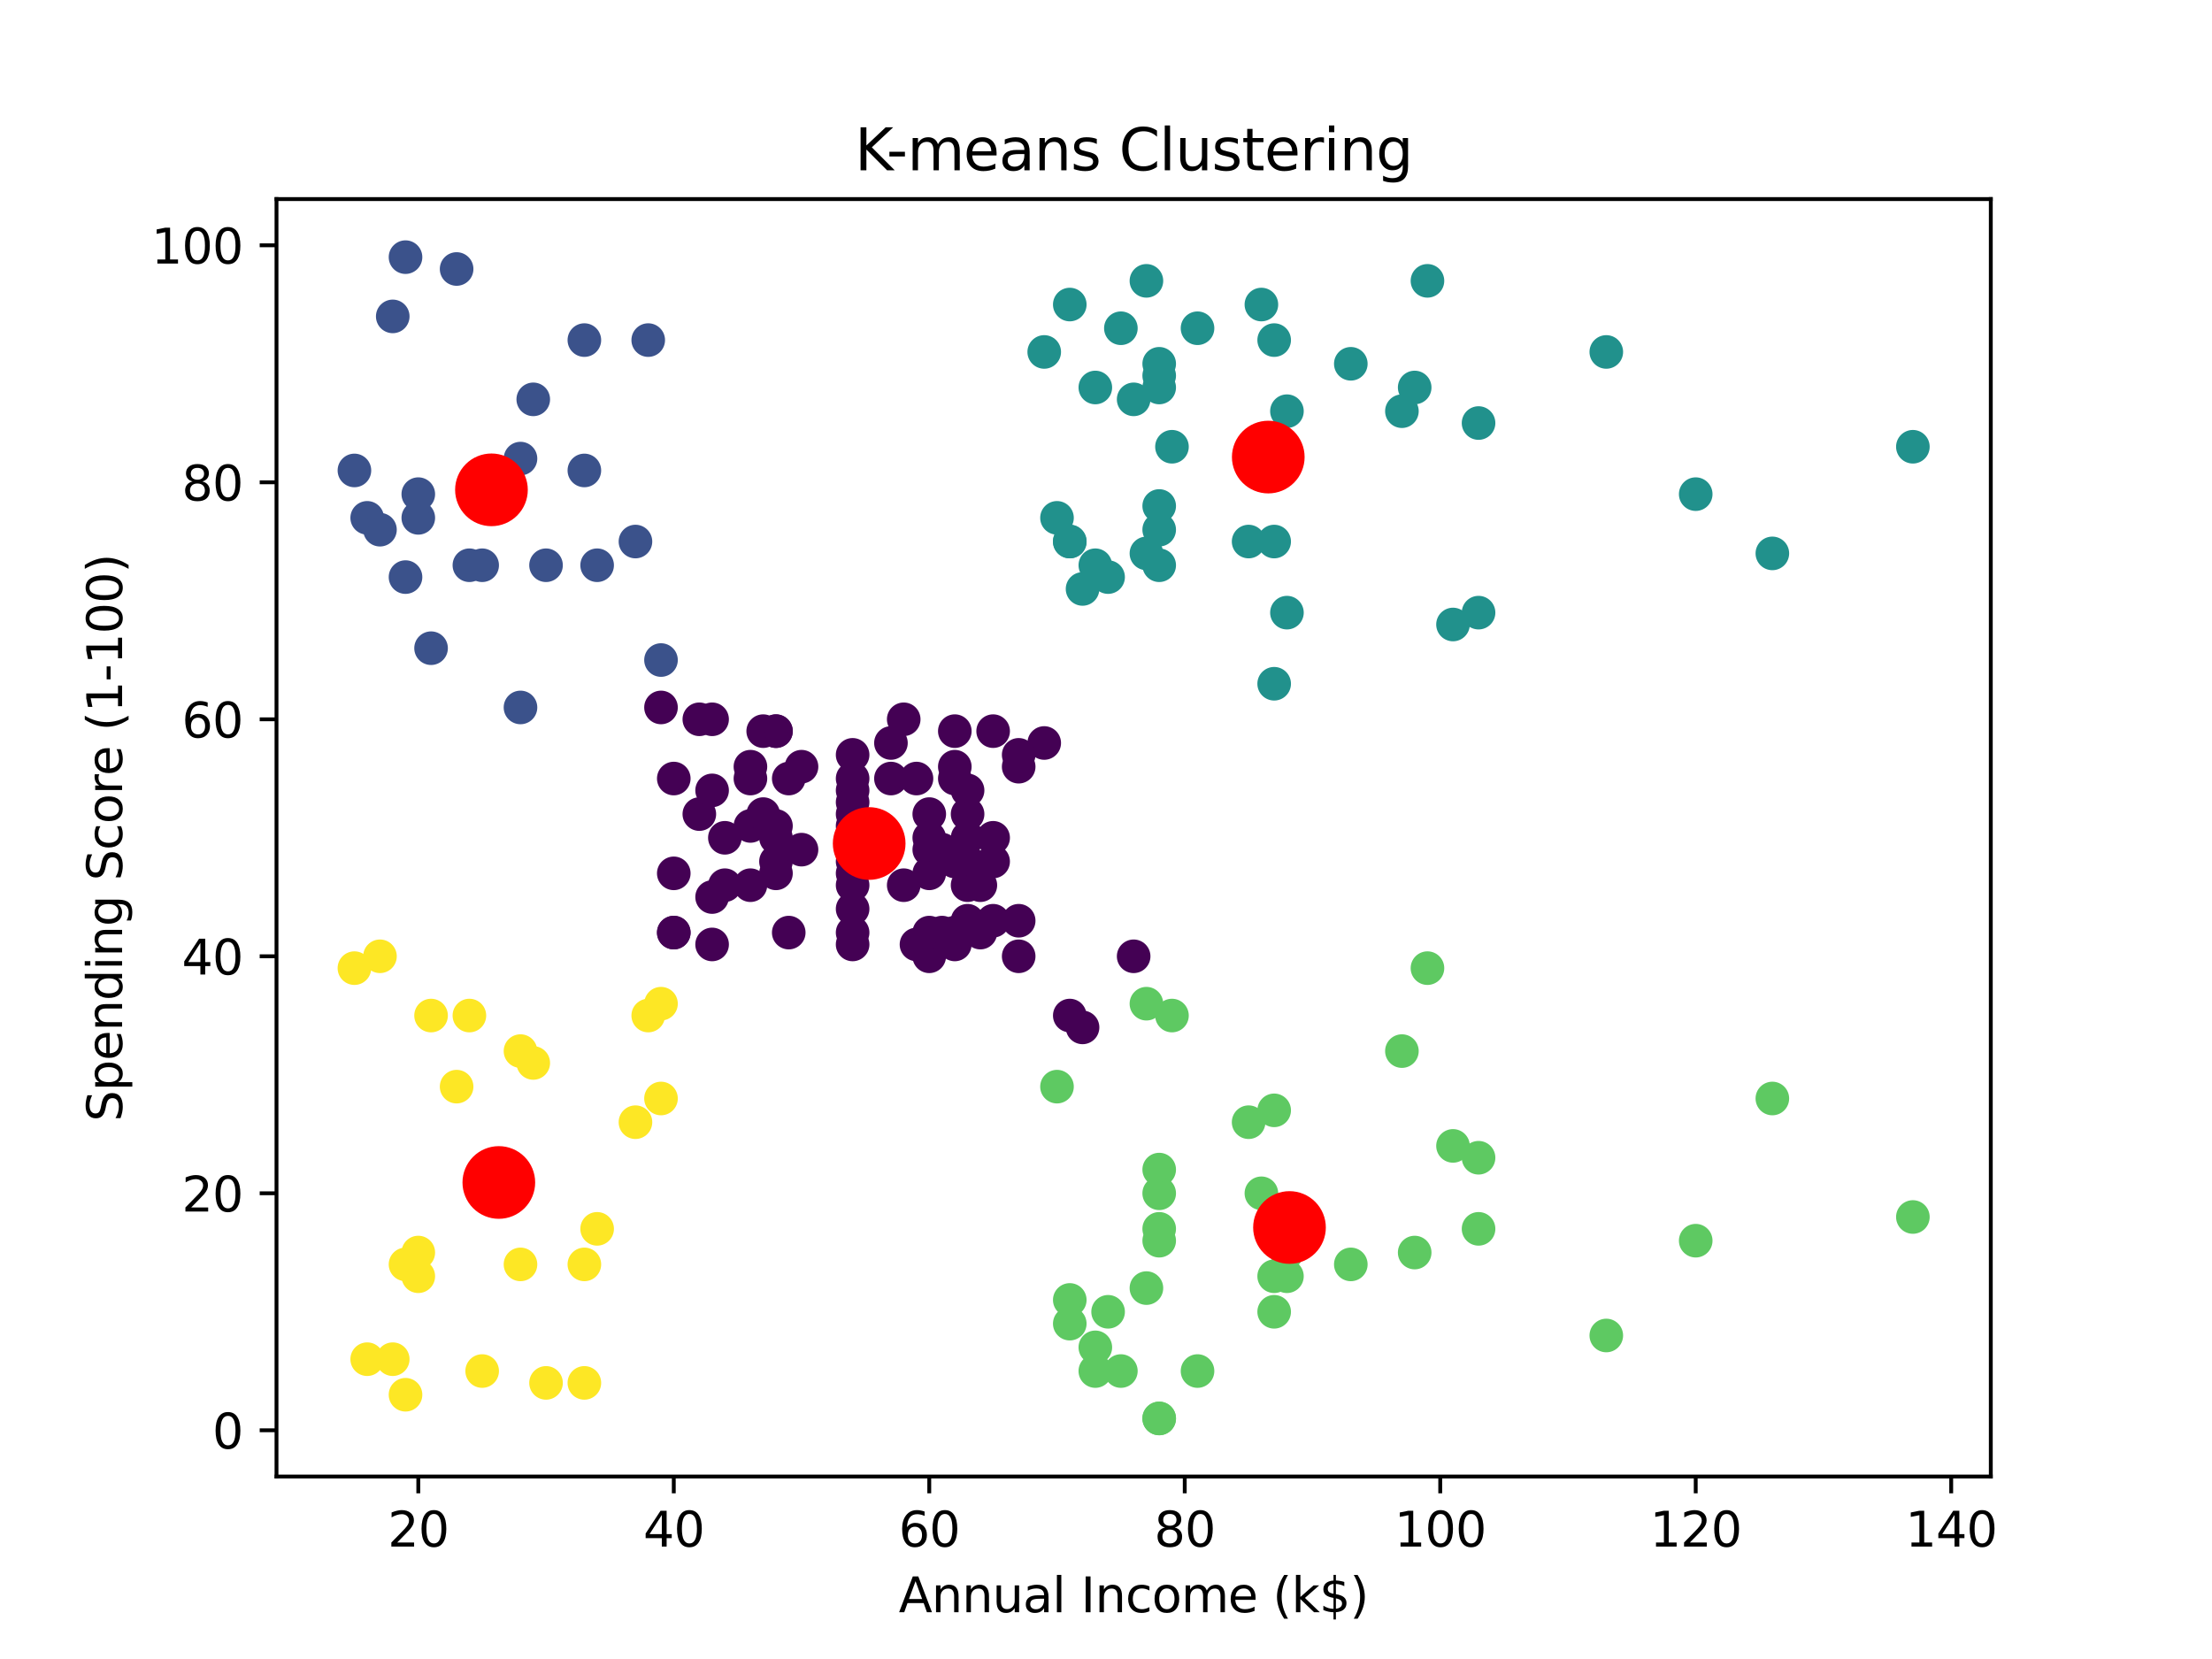 <?xml version="1.0" encoding="utf-8" standalone="no"?>
<!DOCTYPE svg PUBLIC "-//W3C//DTD SVG 1.1//EN"
  "http://www.w3.org/Graphics/SVG/1.1/DTD/svg11.dtd">
<svg xmlns:xlink="http://www.w3.org/1999/xlink" width="460.8pt" height="345.6pt" viewBox="0 0 460.8 345.6" xmlns="http://www.w3.org/2000/svg" version="1.1">
 <defs>
  <style type="text/css">*{stroke-linejoin: round; stroke-linecap: butt}</style>
 </defs>
 <g id="figure_1">
  <g id="patch_1">
   <path d="M 0 345.6 
L 460.8 345.6 
L 460.8 0 
L 0 0 
z
" style="fill: #ffffff"/>
  </g>
  <g id="axes_1">
   <g id="patch_2">
    <path d="M 57.6 307.584 
L 414.72 307.584 
L 414.72 41.472 
L 57.6 41.472 
z
" style="fill: #ffffff"/>
   </g>
   <g id="PathCollection_1">
    <defs>
     <path id="C0_0_3d31d98d88" d="M 0 3 
C 0.796 3 1.559 2.684 2.121 2.121 
C 2.684 1.559 3 0.796 3 -0 
C 3 -0.796 2.684 -1.559 2.121 -2.121 
C 1.559 -2.684 0.796 -3 0 -3 
C -0.796 -3 -1.559 -2.684 -2.121 -2.121 
C -2.684 -1.559 -3 -0.796 -3 0 
C -3 0.796 -2.684 1.559 -2.121 2.121 
C -1.559 2.684 -0.796 3 0 3 
z
"/>
    </defs>
    <g clip-path="url(#pfbefe0b430)">
     <use xlink:href="#C0_0_3d31d98d88" x="73.833" y="201.682" style="fill: #fde725; stroke: #fde725"/>
    </g>
    <g clip-path="url(#pfbefe0b430)">
     <use xlink:href="#C0_0_3d31d98d88" x="73.833" y="98.002" style="fill: #3b528b; stroke: #3b528b"/>
    </g>
    <g clip-path="url(#pfbefe0b430)">
     <use xlink:href="#C0_0_3d31d98d88" x="76.494" y="283.145" style="fill: #fde725; stroke: #fde725"/>
    </g>
    <g clip-path="url(#pfbefe0b430)">
     <use xlink:href="#C0_0_3d31d98d88" x="76.494" y="107.877" style="fill: #3b528b; stroke: #3b528b"/>
    </g>
    <g clip-path="url(#pfbefe0b430)">
     <use xlink:href="#C0_0_3d31d98d88" x="79.155" y="199.214" style="fill: #fde725; stroke: #fde725"/>
    </g>
    <g clip-path="url(#pfbefe0b430)">
     <use xlink:href="#C0_0_3d31d98d88" x="79.155" y="110.345" style="fill: #3b528b; stroke: #3b528b"/>
    </g>
    <g clip-path="url(#pfbefe0b430)">
     <use xlink:href="#C0_0_3d31d98d88" x="81.816" y="283.145" style="fill: #fde725; stroke: #fde725"/>
    </g>
    <g clip-path="url(#pfbefe0b430)">
     <use xlink:href="#C0_0_3d31d98d88" x="81.816" y="65.911" style="fill: #3b528b; stroke: #3b528b"/>
    </g>
    <g clip-path="url(#pfbefe0b430)">
     <use xlink:href="#C0_0_3d31d98d88" x="84.477" y="290.551" style="fill: #fde725; stroke: #fde725"/>
    </g>
    <g clip-path="url(#pfbefe0b430)">
     <use xlink:href="#C0_0_3d31d98d88" x="84.477" y="120.219" style="fill: #3b528b; stroke: #3b528b"/>
    </g>
    <g clip-path="url(#pfbefe0b430)">
     <use xlink:href="#C0_0_3d31d98d88" x="84.477" y="263.397" style="fill: #fde725; stroke: #fde725"/>
    </g>
    <g clip-path="url(#pfbefe0b430)">
     <use xlink:href="#C0_0_3d31d98d88" x="84.477" y="53.568" style="fill: #3b528b; stroke: #3b528b"/>
    </g>
    <g clip-path="url(#pfbefe0b430)">
     <use xlink:href="#C0_0_3d31d98d88" x="87.138" y="260.928" style="fill: #fde725; stroke: #fde725"/>
    </g>
    <g clip-path="url(#pfbefe0b430)">
     <use xlink:href="#C0_0_3d31d98d88" x="87.138" y="107.877" style="fill: #3b528b; stroke: #3b528b"/>
    </g>
    <g clip-path="url(#pfbefe0b430)">
     <use xlink:href="#C0_0_3d31d98d88" x="87.138" y="265.865" style="fill: #fde725; stroke: #fde725"/>
    </g>
    <g clip-path="url(#pfbefe0b430)">
     <use xlink:href="#C0_0_3d31d98d88" x="87.138" y="102.939" style="fill: #3b528b; stroke: #3b528b"/>
    </g>
    <g clip-path="url(#pfbefe0b430)">
     <use xlink:href="#C0_0_3d31d98d88" x="89.799" y="211.557" style="fill: #fde725; stroke: #fde725"/>
    </g>
    <g clip-path="url(#pfbefe0b430)">
     <use xlink:href="#C0_0_3d31d98d88" x="89.799" y="135.031" style="fill: #3b528b; stroke: #3b528b"/>
    </g>
    <g clip-path="url(#pfbefe0b430)">
     <use xlink:href="#C0_0_3d31d98d88" x="95.122" y="226.368" style="fill: #fde725; stroke: #fde725"/>
    </g>
    <g clip-path="url(#pfbefe0b430)">
     <use xlink:href="#C0_0_3d31d98d88" x="95.122" y="56.037" style="fill: #3b528b; stroke: #3b528b"/>
    </g>
    <g clip-path="url(#pfbefe0b430)">
     <use xlink:href="#C0_0_3d31d98d88" x="97.783" y="211.557" style="fill: #fde725; stroke: #fde725"/>
    </g>
    <g clip-path="url(#pfbefe0b430)">
     <use xlink:href="#C0_0_3d31d98d88" x="97.783" y="117.751" style="fill: #3b528b; stroke: #3b528b"/>
    </g>
    <g clip-path="url(#pfbefe0b430)">
     <use xlink:href="#C0_0_3d31d98d88" x="100.444" y="285.614" style="fill: #fde725; stroke: #fde725"/>
    </g>
    <g clip-path="url(#pfbefe0b430)">
     <use xlink:href="#C0_0_3d31d98d88" x="100.444" y="117.751" style="fill: #3b528b; stroke: #3b528b"/>
    </g>
    <g clip-path="url(#pfbefe0b430)">
     <use xlink:href="#C0_0_3d31d98d88" x="108.427" y="263.397" style="fill: #fde725; stroke: #fde725"/>
    </g>
    <g clip-path="url(#pfbefe0b430)">
     <use xlink:href="#C0_0_3d31d98d88" x="108.427" y="95.534" style="fill: #3b528b; stroke: #3b528b"/>
    </g>
    <g clip-path="url(#pfbefe0b430)">
     <use xlink:href="#C0_0_3d31d98d88" x="108.427" y="218.962" style="fill: #fde725; stroke: #fde725"/>
    </g>
    <g clip-path="url(#pfbefe0b430)">
     <use xlink:href="#C0_0_3d31d98d88" x="108.427" y="147.374" style="fill: #3b528b; stroke: #3b528b"/>
    </g>
    <g clip-path="url(#pfbefe0b430)">
     <use xlink:href="#C0_0_3d31d98d88" x="111.088" y="221.431" style="fill: #fde725; stroke: #fde725"/>
    </g>
    <g clip-path="url(#pfbefe0b430)">
     <use xlink:href="#C0_0_3d31d98d88" x="111.088" y="83.191" style="fill: #3b528b; stroke: #3b528b"/>
    </g>
    <g clip-path="url(#pfbefe0b430)">
     <use xlink:href="#C0_0_3d31d98d88" x="113.749" y="288.082" style="fill: #fde725; stroke: #fde725"/>
    </g>
    <g clip-path="url(#pfbefe0b430)">
     <use xlink:href="#C0_0_3d31d98d88" x="113.749" y="117.751" style="fill: #3b528b; stroke: #3b528b"/>
    </g>
    <g clip-path="url(#pfbefe0b430)">
     <use xlink:href="#C0_0_3d31d98d88" x="121.733" y="288.082" style="fill: #fde725; stroke: #fde725"/>
    </g>
    <g clip-path="url(#pfbefe0b430)">
     <use xlink:href="#C0_0_3d31d98d88" x="121.733" y="70.848" style="fill: #3b528b; stroke: #3b528b"/>
    </g>
    <g clip-path="url(#pfbefe0b430)">
     <use xlink:href="#C0_0_3d31d98d88" x="121.733" y="263.397" style="fill: #fde725; stroke: #fde725"/>
    </g>
    <g clip-path="url(#pfbefe0b430)">
     <use xlink:href="#C0_0_3d31d98d88" x="121.733" y="98.002" style="fill: #3b528b; stroke: #3b528b"/>
    </g>
    <g clip-path="url(#pfbefe0b430)">
     <use xlink:href="#C0_0_3d31d98d88" x="124.394" y="255.991" style="fill: #fde725; stroke: #fde725"/>
    </g>
    <g clip-path="url(#pfbefe0b430)">
     <use xlink:href="#C0_0_3d31d98d88" x="124.394" y="117.751" style="fill: #3b528b; stroke: #3b528b"/>
    </g>
    <g clip-path="url(#pfbefe0b430)">
     <use xlink:href="#C0_0_3d31d98d88" x="132.377" y="233.774" style="fill: #fde725; stroke: #fde725"/>
    </g>
    <g clip-path="url(#pfbefe0b430)">
     <use xlink:href="#C0_0_3d31d98d88" x="132.377" y="112.814" style="fill: #3b528b; stroke: #3b528b"/>
    </g>
    <g clip-path="url(#pfbefe0b430)">
     <use xlink:href="#C0_0_3d31d98d88" x="135.038" y="211.557" style="fill: #fde725; stroke: #fde725"/>
    </g>
    <g clip-path="url(#pfbefe0b430)">
     <use xlink:href="#C0_0_3d31d98d88" x="135.038" y="70.848" style="fill: #3b528b; stroke: #3b528b"/>
    </g>
    <g clip-path="url(#pfbefe0b430)">
     <use xlink:href="#C0_0_3d31d98d88" x="137.699" y="209.088" style="fill: #fde725; stroke: #fde725"/>
    </g>
    <g clip-path="url(#pfbefe0b430)">
     <use xlink:href="#C0_0_3d31d98d88" x="137.699" y="147.374" style="fill: #440154; stroke: #440154"/>
    </g>
    <g clip-path="url(#pfbefe0b430)">
     <use xlink:href="#C0_0_3d31d98d88" x="137.699" y="228.837" style="fill: #fde725; stroke: #fde725"/>
    </g>
    <g clip-path="url(#pfbefe0b430)">
     <use xlink:href="#C0_0_3d31d98d88" x="137.699" y="137.499" style="fill: #3b528b; stroke: #3b528b"/>
    </g>
    <g clip-path="url(#pfbefe0b430)">
     <use xlink:href="#C0_0_3d31d98d88" x="140.36" y="162.185" style="fill: #440154; stroke: #440154"/>
    </g>
    <g clip-path="url(#pfbefe0b430)">
     <use xlink:href="#C0_0_3d31d98d88" x="140.36" y="181.934" style="fill: #440154; stroke: #440154"/>
    </g>
    <g clip-path="url(#pfbefe0b430)">
     <use xlink:href="#C0_0_3d31d98d88" x="140.36" y="194.277" style="fill: #440154; stroke: #440154"/>
    </g>
    <g clip-path="url(#pfbefe0b430)">
     <use xlink:href="#C0_0_3d31d98d88" x="140.36" y="194.277" style="fill: #440154; stroke: #440154"/>
    </g>
    <g clip-path="url(#pfbefe0b430)">
     <use xlink:href="#C0_0_3d31d98d88" x="145.683" y="169.591" style="fill: #440154; stroke: #440154"/>
    </g>
    <g clip-path="url(#pfbefe0b430)">
     <use xlink:href="#C0_0_3d31d98d88" x="145.683" y="149.842" style="fill: #440154; stroke: #440154"/>
    </g>
    <g clip-path="url(#pfbefe0b430)">
     <use xlink:href="#C0_0_3d31d98d88" x="148.344" y="164.654" style="fill: #440154; stroke: #440154"/>
    </g>
    <g clip-path="url(#pfbefe0b430)">
     <use xlink:href="#C0_0_3d31d98d88" x="148.344" y="149.842" style="fill: #440154; stroke: #440154"/>
    </g>
    <g clip-path="url(#pfbefe0b430)">
     <use xlink:href="#C0_0_3d31d98d88" x="148.344" y="186.871" style="fill: #440154; stroke: #440154"/>
    </g>
    <g clip-path="url(#pfbefe0b430)">
     <use xlink:href="#C0_0_3d31d98d88" x="148.344" y="196.745" style="fill: #440154; stroke: #440154"/>
    </g>
    <g clip-path="url(#pfbefe0b430)">
     <use xlink:href="#C0_0_3d31d98d88" x="151.005" y="174.528" style="fill: #440154; stroke: #440154"/>
    </g>
    <g clip-path="url(#pfbefe0b430)">
     <use xlink:href="#C0_0_3d31d98d88" x="151.005" y="184.402" style="fill: #440154; stroke: #440154"/>
    </g>
    <g clip-path="url(#pfbefe0b430)">
     <use xlink:href="#C0_0_3d31d98d88" x="156.327" y="172.059" style="fill: #440154; stroke: #440154"/>
    </g>
    <g clip-path="url(#pfbefe0b430)">
     <use xlink:href="#C0_0_3d31d98d88" x="156.327" y="184.402" style="fill: #440154; stroke: #440154"/>
    </g>
    <g clip-path="url(#pfbefe0b430)">
     <use xlink:href="#C0_0_3d31d98d88" x="156.327" y="159.717" style="fill: #440154; stroke: #440154"/>
    </g>
    <g clip-path="url(#pfbefe0b430)">
     <use xlink:href="#C0_0_3d31d98d88" x="156.327" y="162.185" style="fill: #440154; stroke: #440154"/>
    </g>
    <g clip-path="url(#pfbefe0b430)">
     <use xlink:href="#C0_0_3d31d98d88" x="158.988" y="169.591" style="fill: #440154; stroke: #440154"/>
    </g>
    <g clip-path="url(#pfbefe0b430)">
     <use xlink:href="#C0_0_3d31d98d88" x="158.988" y="152.311" style="fill: #440154; stroke: #440154"/>
    </g>
    <g clip-path="url(#pfbefe0b430)">
     <use xlink:href="#C0_0_3d31d98d88" x="161.649" y="172.059" style="fill: #440154; stroke: #440154"/>
    </g>
    <g clip-path="url(#pfbefe0b430)">
     <use xlink:href="#C0_0_3d31d98d88" x="161.649" y="152.311" style="fill: #440154; stroke: #440154"/>
    </g>
    <g clip-path="url(#pfbefe0b430)">
     <use xlink:href="#C0_0_3d31d98d88" x="161.649" y="174.528" style="fill: #440154; stroke: #440154"/>
    </g>
    <g clip-path="url(#pfbefe0b430)">
     <use xlink:href="#C0_0_3d31d98d88" x="161.649" y="179.465" style="fill: #440154; stroke: #440154"/>
    </g>
    <g clip-path="url(#pfbefe0b430)">
     <use xlink:href="#C0_0_3d31d98d88" x="161.649" y="152.311" style="fill: #440154; stroke: #440154"/>
    </g>
    <g clip-path="url(#pfbefe0b430)">
     <use xlink:href="#C0_0_3d31d98d88" x="161.649" y="181.934" style="fill: #440154; stroke: #440154"/>
    </g>
    <g clip-path="url(#pfbefe0b430)">
     <use xlink:href="#C0_0_3d31d98d88" x="164.31" y="162.185" style="fill: #440154; stroke: #440154"/>
    </g>
    <g clip-path="url(#pfbefe0b430)">
     <use xlink:href="#C0_0_3d31d98d88" x="164.31" y="194.277" style="fill: #440154; stroke: #440154"/>
    </g>
    <g clip-path="url(#pfbefe0b430)">
     <use xlink:href="#C0_0_3d31d98d88" x="166.971" y="176.997" style="fill: #440154; stroke: #440154"/>
    </g>
    <g clip-path="url(#pfbefe0b430)">
     <use xlink:href="#C0_0_3d31d98d88" x="166.971" y="159.717" style="fill: #440154; stroke: #440154"/>
    </g>
    <g clip-path="url(#pfbefe0b430)">
     <use xlink:href="#C0_0_3d31d98d88" x="177.616" y="181.934" style="fill: #440154; stroke: #440154"/>
    </g>
    <g clip-path="url(#pfbefe0b430)">
     <use xlink:href="#C0_0_3d31d98d88" x="177.616" y="164.654" style="fill: #440154; stroke: #440154"/>
    </g>
    <g clip-path="url(#pfbefe0b430)">
     <use xlink:href="#C0_0_3d31d98d88" x="177.616" y="167.122" style="fill: #440154; stroke: #440154"/>
    </g>
    <g clip-path="url(#pfbefe0b430)">
     <use xlink:href="#C0_0_3d31d98d88" x="177.616" y="179.465" style="fill: #440154; stroke: #440154"/>
    </g>
    <g clip-path="url(#pfbefe0b430)">
     <use xlink:href="#C0_0_3d31d98d88" x="177.616" y="169.591" style="fill: #440154; stroke: #440154"/>
    </g>
    <g clip-path="url(#pfbefe0b430)">
     <use xlink:href="#C0_0_3d31d98d88" x="177.616" y="194.277" style="fill: #440154; stroke: #440154"/>
    </g>
    <g clip-path="url(#pfbefe0b430)">
     <use xlink:href="#C0_0_3d31d98d88" x="177.616" y="172.059" style="fill: #440154; stroke: #440154"/>
    </g>
    <g clip-path="url(#pfbefe0b430)">
     <use xlink:href="#C0_0_3d31d98d88" x="177.616" y="162.185" style="fill: #440154; stroke: #440154"/>
    </g>
    <g clip-path="url(#pfbefe0b430)">
     <use xlink:href="#C0_0_3d31d98d88" x="177.616" y="196.745" style="fill: #440154; stroke: #440154"/>
    </g>
    <g clip-path="url(#pfbefe0b430)">
     <use xlink:href="#C0_0_3d31d98d88" x="177.616" y="189.339" style="fill: #440154; stroke: #440154"/>
    </g>
    <g clip-path="url(#pfbefe0b430)">
     <use xlink:href="#C0_0_3d31d98d88" x="177.616" y="157.248" style="fill: #440154; stroke: #440154"/>
    </g>
    <g clip-path="url(#pfbefe0b430)">
     <use xlink:href="#C0_0_3d31d98d88" x="177.616" y="184.402" style="fill: #440154; stroke: #440154"/>
    </g>
    <g clip-path="url(#pfbefe0b430)">
     <use xlink:href="#C0_0_3d31d98d88" x="185.599" y="154.779" style="fill: #440154; stroke: #440154"/>
    </g>
    <g clip-path="url(#pfbefe0b430)">
     <use xlink:href="#C0_0_3d31d98d88" x="185.599" y="162.185" style="fill: #440154; stroke: #440154"/>
    </g>
    <g clip-path="url(#pfbefe0b430)">
     <use xlink:href="#C0_0_3d31d98d88" x="188.26" y="149.842" style="fill: #440154; stroke: #440154"/>
    </g>
    <g clip-path="url(#pfbefe0b430)">
     <use xlink:href="#C0_0_3d31d98d88" x="188.26" y="184.402" style="fill: #440154; stroke: #440154"/>
    </g>
    <g clip-path="url(#pfbefe0b430)">
     <use xlink:href="#C0_0_3d31d98d88" x="190.921" y="162.185" style="fill: #440154; stroke: #440154"/>
    </g>
    <g clip-path="url(#pfbefe0b430)">
     <use xlink:href="#C0_0_3d31d98d88" x="190.921" y="196.745" style="fill: #440154; stroke: #440154"/>
    </g>
    <g clip-path="url(#pfbefe0b430)">
     <use xlink:href="#C0_0_3d31d98d88" x="193.582" y="176.997" style="fill: #440154; stroke: #440154"/>
    </g>
    <g clip-path="url(#pfbefe0b430)">
     <use xlink:href="#C0_0_3d31d98d88" x="193.582" y="199.214" style="fill: #440154; stroke: #440154"/>
    </g>
    <g clip-path="url(#pfbefe0b430)">
     <use xlink:href="#C0_0_3d31d98d88" x="193.582" y="194.277" style="fill: #440154; stroke: #440154"/>
    </g>
    <g clip-path="url(#pfbefe0b430)">
     <use xlink:href="#C0_0_3d31d98d88" x="193.582" y="169.591" style="fill: #440154; stroke: #440154"/>
    </g>
    <g clip-path="url(#pfbefe0b430)">
     <use xlink:href="#C0_0_3d31d98d88" x="193.582" y="181.934" style="fill: #440154; stroke: #440154"/>
    </g>
    <g clip-path="url(#pfbefe0b430)">
     <use xlink:href="#C0_0_3d31d98d88" x="193.582" y="174.528" style="fill: #440154; stroke: #440154"/>
    </g>
    <g clip-path="url(#pfbefe0b430)">
     <use xlink:href="#C0_0_3d31d98d88" x="196.243" y="194.277" style="fill: #440154; stroke: #440154"/>
    </g>
    <g clip-path="url(#pfbefe0b430)">
     <use xlink:href="#C0_0_3d31d98d88" x="196.243" y="176.997" style="fill: #440154; stroke: #440154"/>
    </g>
    <g clip-path="url(#pfbefe0b430)">
     <use xlink:href="#C0_0_3d31d98d88" x="198.905" y="196.745" style="fill: #440154; stroke: #440154"/>
    </g>
    <g clip-path="url(#pfbefe0b430)">
     <use xlink:href="#C0_0_3d31d98d88" x="198.905" y="179.465" style="fill: #440154; stroke: #440154"/>
    </g>
    <g clip-path="url(#pfbefe0b430)">
     <use xlink:href="#C0_0_3d31d98d88" x="198.905" y="152.311" style="fill: #440154; stroke: #440154"/>
    </g>
    <g clip-path="url(#pfbefe0b430)">
     <use xlink:href="#C0_0_3d31d98d88" x="198.905" y="162.185" style="fill: #440154; stroke: #440154"/>
    </g>
    <g clip-path="url(#pfbefe0b430)">
     <use xlink:href="#C0_0_3d31d98d88" x="198.905" y="159.717" style="fill: #440154; stroke: #440154"/>
    </g>
    <g clip-path="url(#pfbefe0b430)">
     <use xlink:href="#C0_0_3d31d98d88" x="198.905" y="194.277" style="fill: #440154; stroke: #440154"/>
    </g>
    <g clip-path="url(#pfbefe0b430)">
     <use xlink:href="#C0_0_3d31d98d88" x="201.566" y="174.528" style="fill: #440154; stroke: #440154"/>
    </g>
    <g clip-path="url(#pfbefe0b430)">
     <use xlink:href="#C0_0_3d31d98d88" x="201.566" y="184.402" style="fill: #440154; stroke: #440154"/>
    </g>
    <g clip-path="url(#pfbefe0b430)">
     <use xlink:href="#C0_0_3d31d98d88" x="201.566" y="191.808" style="fill: #440154; stroke: #440154"/>
    </g>
    <g clip-path="url(#pfbefe0b430)">
     <use xlink:href="#C0_0_3d31d98d88" x="201.566" y="179.465" style="fill: #440154; stroke: #440154"/>
    </g>
    <g clip-path="url(#pfbefe0b430)">
     <use xlink:href="#C0_0_3d31d98d88" x="201.566" y="169.591" style="fill: #440154; stroke: #440154"/>
    </g>
    <g clip-path="url(#pfbefe0b430)">
     <use xlink:href="#C0_0_3d31d98d88" x="201.566" y="164.654" style="fill: #440154; stroke: #440154"/>
    </g>
    <g clip-path="url(#pfbefe0b430)">
     <use xlink:href="#C0_0_3d31d98d88" x="204.227" y="194.277" style="fill: #440154; stroke: #440154"/>
    </g>
    <g clip-path="url(#pfbefe0b430)">
     <use xlink:href="#C0_0_3d31d98d88" x="204.227" y="184.402" style="fill: #440154; stroke: #440154"/>
    </g>
    <g clip-path="url(#pfbefe0b430)">
     <use xlink:href="#C0_0_3d31d98d88" x="206.888" y="179.465" style="fill: #440154; stroke: #440154"/>
    </g>
    <g clip-path="url(#pfbefe0b430)">
     <use xlink:href="#C0_0_3d31d98d88" x="206.888" y="174.528" style="fill: #440154; stroke: #440154"/>
    </g>
    <g clip-path="url(#pfbefe0b430)">
     <use xlink:href="#C0_0_3d31d98d88" x="206.888" y="191.808" style="fill: #440154; stroke: #440154"/>
    </g>
    <g clip-path="url(#pfbefe0b430)">
     <use xlink:href="#C0_0_3d31d98d88" x="206.888" y="152.311" style="fill: #440154; stroke: #440154"/>
    </g>
    <g clip-path="url(#pfbefe0b430)">
     <use xlink:href="#C0_0_3d31d98d88" x="212.21" y="191.808" style="fill: #440154; stroke: #440154"/>
    </g>
    <g clip-path="url(#pfbefe0b430)">
     <use xlink:href="#C0_0_3d31d98d88" x="212.21" y="157.248" style="fill: #440154; stroke: #440154"/>
    </g>
    <g clip-path="url(#pfbefe0b430)">
     <use xlink:href="#C0_0_3d31d98d88" x="212.21" y="159.717" style="fill: #440154; stroke: #440154"/>
    </g>
    <g clip-path="url(#pfbefe0b430)">
     <use xlink:href="#C0_0_3d31d98d88" x="212.21" y="199.214" style="fill: #440154; stroke: #440154"/>
    </g>
    <g clip-path="url(#pfbefe0b430)">
     <use xlink:href="#C0_0_3d31d98d88" x="217.532" y="154.779" style="fill: #440154; stroke: #440154"/>
    </g>
    <g clip-path="url(#pfbefe0b430)">
     <use xlink:href="#C0_0_3d31d98d88" x="217.532" y="73.317" style="fill: #21918c; stroke: #21918c"/>
    </g>
    <g clip-path="url(#pfbefe0b430)">
     <use xlink:href="#C0_0_3d31d98d88" x="220.193" y="226.368" style="fill: #5ec962; stroke: #5ec962"/>
    </g>
    <g clip-path="url(#pfbefe0b430)">
     <use xlink:href="#C0_0_3d31d98d88" x="220.193" y="107.877" style="fill: #21918c; stroke: #21918c"/>
    </g>
    <g clip-path="url(#pfbefe0b430)">
     <use xlink:href="#C0_0_3d31d98d88" x="222.854" y="211.557" style="fill: #440154; stroke: #440154"/>
    </g>
    <g clip-path="url(#pfbefe0b430)">
     <use xlink:href="#C0_0_3d31d98d88" x="222.854" y="63.442" style="fill: #21918c; stroke: #21918c"/>
    </g>
    <g clip-path="url(#pfbefe0b430)">
     <use xlink:href="#C0_0_3d31d98d88" x="222.854" y="270.802" style="fill: #5ec962; stroke: #5ec962"/>
    </g>
    <g clip-path="url(#pfbefe0b430)">
     <use xlink:href="#C0_0_3d31d98d88" x="222.854" y="112.814" style="fill: #21918c; stroke: #21918c"/>
    </g>
    <g clip-path="url(#pfbefe0b430)">
     <use xlink:href="#C0_0_3d31d98d88" x="222.854" y="275.739" style="fill: #5ec962; stroke: #5ec962"/>
    </g>
    <g clip-path="url(#pfbefe0b430)">
     <use xlink:href="#C0_0_3d31d98d88" x="222.854" y="112.814" style="fill: #21918c; stroke: #21918c"/>
    </g>
    <g clip-path="url(#pfbefe0b430)">
     <use xlink:href="#C0_0_3d31d98d88" x="225.516" y="214.025" style="fill: #440154; stroke: #440154"/>
    </g>
    <g clip-path="url(#pfbefe0b430)">
     <use xlink:href="#C0_0_3d31d98d88" x="225.516" y="122.688" style="fill: #21918c; stroke: #21918c"/>
    </g>
    <g clip-path="url(#pfbefe0b430)">
     <use xlink:href="#C0_0_3d31d98d88" x="228.177" y="285.614" style="fill: #5ec962; stroke: #5ec962"/>
    </g>
    <g clip-path="url(#pfbefe0b430)">
     <use xlink:href="#C0_0_3d31d98d88" x="228.177" y="80.722" style="fill: #21918c; stroke: #21918c"/>
    </g>
    <g clip-path="url(#pfbefe0b430)">
     <use xlink:href="#C0_0_3d31d98d88" x="228.177" y="280.677" style="fill: #5ec962; stroke: #5ec962"/>
    </g>
    <g clip-path="url(#pfbefe0b430)">
     <use xlink:href="#C0_0_3d31d98d88" x="228.177" y="117.751" style="fill: #21918c; stroke: #21918c"/>
    </g>
    <g clip-path="url(#pfbefe0b430)">
     <use xlink:href="#C0_0_3d31d98d88" x="230.838" y="273.271" style="fill: #5ec962; stroke: #5ec962"/>
    </g>
    <g clip-path="url(#pfbefe0b430)">
     <use xlink:href="#C0_0_3d31d98d88" x="230.838" y="120.219" style="fill: #21918c; stroke: #21918c"/>
    </g>
    <g clip-path="url(#pfbefe0b430)">
     <use xlink:href="#C0_0_3d31d98d88" x="233.499" y="285.614" style="fill: #5ec962; stroke: #5ec962"/>
    </g>
    <g clip-path="url(#pfbefe0b430)">
     <use xlink:href="#C0_0_3d31d98d88" x="233.499" y="68.379" style="fill: #21918c; stroke: #21918c"/>
    </g>
    <g clip-path="url(#pfbefe0b430)">
     <use xlink:href="#C0_0_3d31d98d88" x="236.16" y="199.214" style="fill: #440154; stroke: #440154"/>
    </g>
    <g clip-path="url(#pfbefe0b430)">
     <use xlink:href="#C0_0_3d31d98d88" x="236.16" y="83.191" style="fill: #21918c; stroke: #21918c"/>
    </g>
    <g clip-path="url(#pfbefe0b430)">
     <use xlink:href="#C0_0_3d31d98d88" x="238.821" y="268.334" style="fill: #5ec962; stroke: #5ec962"/>
    </g>
    <g clip-path="url(#pfbefe0b430)">
     <use xlink:href="#C0_0_3d31d98d88" x="238.821" y="58.505" style="fill: #21918c; stroke: #21918c"/>
    </g>
    <g clip-path="url(#pfbefe0b430)">
     <use xlink:href="#C0_0_3d31d98d88" x="238.821" y="209.088" style="fill: #5ec962; stroke: #5ec962"/>
    </g>
    <g clip-path="url(#pfbefe0b430)">
     <use xlink:href="#C0_0_3d31d98d88" x="238.821" y="115.282" style="fill: #21918c; stroke: #21918c"/>
    </g>
    <g clip-path="url(#pfbefe0b430)">
     <use xlink:href="#C0_0_3d31d98d88" x="241.482" y="243.648" style="fill: #5ec962; stroke: #5ec962"/>
    </g>
    <g clip-path="url(#pfbefe0b430)">
     <use xlink:href="#C0_0_3d31d98d88" x="241.482" y="75.785" style="fill: #21918c; stroke: #21918c"/>
    </g>
    <g clip-path="url(#pfbefe0b430)">
     <use xlink:href="#C0_0_3d31d98d88" x="241.482" y="255.991" style="fill: #5ec962; stroke: #5ec962"/>
    </g>
    <g clip-path="url(#pfbefe0b430)">
     <use xlink:href="#C0_0_3d31d98d88" x="241.482" y="80.722" style="fill: #21918c; stroke: #21918c"/>
    </g>
    <g clip-path="url(#pfbefe0b430)">
     <use xlink:href="#C0_0_3d31d98d88" x="241.482" y="248.585" style="fill: #5ec962; stroke: #5ec962"/>
    </g>
    <g clip-path="url(#pfbefe0b430)">
     <use xlink:href="#C0_0_3d31d98d88" x="241.482" y="110.345" style="fill: #21918c; stroke: #21918c"/>
    </g>
    <g clip-path="url(#pfbefe0b430)">
     <use xlink:href="#C0_0_3d31d98d88" x="241.482" y="258.459" style="fill: #5ec962; stroke: #5ec962"/>
    </g>
    <g clip-path="url(#pfbefe0b430)">
     <use xlink:href="#C0_0_3d31d98d88" x="241.482" y="78.254" style="fill: #21918c; stroke: #21918c"/>
    </g>
    <g clip-path="url(#pfbefe0b430)">
     <use xlink:href="#C0_0_3d31d98d88" x="241.482" y="295.488" style="fill: #5ec962; stroke: #5ec962"/>
    </g>
    <g clip-path="url(#pfbefe0b430)">
     <use xlink:href="#C0_0_3d31d98d88" x="241.482" y="105.408" style="fill: #21918c; stroke: #21918c"/>
    </g>
    <g clip-path="url(#pfbefe0b430)">
     <use xlink:href="#C0_0_3d31d98d88" x="241.482" y="295.488" style="fill: #5ec962; stroke: #5ec962"/>
    </g>
    <g clip-path="url(#pfbefe0b430)">
     <use xlink:href="#C0_0_3d31d98d88" x="241.482" y="117.751" style="fill: #21918c; stroke: #21918c"/>
    </g>
    <g clip-path="url(#pfbefe0b430)">
     <use xlink:href="#C0_0_3d31d98d88" x="244.143" y="211.557" style="fill: #5ec962; stroke: #5ec962"/>
    </g>
    <g clip-path="url(#pfbefe0b430)">
     <use xlink:href="#C0_0_3d31d98d88" x="244.143" y="93.065" style="fill: #21918c; stroke: #21918c"/>
    </g>
    <g clip-path="url(#pfbefe0b430)">
     <use xlink:href="#C0_0_3d31d98d88" x="249.466" y="285.614" style="fill: #5ec962; stroke: #5ec962"/>
    </g>
    <g clip-path="url(#pfbefe0b430)">
     <use xlink:href="#C0_0_3d31d98d88" x="249.466" y="68.379" style="fill: #21918c; stroke: #21918c"/>
    </g>
    <g clip-path="url(#pfbefe0b430)">
     <use xlink:href="#C0_0_3d31d98d88" x="260.11" y="233.774" style="fill: #5ec962; stroke: #5ec962"/>
    </g>
    <g clip-path="url(#pfbefe0b430)">
     <use xlink:href="#C0_0_3d31d98d88" x="260.11" y="112.814" style="fill: #21918c; stroke: #21918c"/>
    </g>
    <g clip-path="url(#pfbefe0b430)">
     <use xlink:href="#C0_0_3d31d98d88" x="262.771" y="248.585" style="fill: #5ec962; stroke: #5ec962"/>
    </g>
    <g clip-path="url(#pfbefe0b430)">
     <use xlink:href="#C0_0_3d31d98d88" x="262.771" y="63.442" style="fill: #21918c; stroke: #21918c"/>
    </g>
    <g clip-path="url(#pfbefe0b430)">
     <use xlink:href="#C0_0_3d31d98d88" x="265.432" y="231.305" style="fill: #5ec962; stroke: #5ec962"/>
    </g>
    <g clip-path="url(#pfbefe0b430)">
     <use xlink:href="#C0_0_3d31d98d88" x="265.432" y="142.437" style="fill: #21918c; stroke: #21918c"/>
    </g>
    <g clip-path="url(#pfbefe0b430)">
     <use xlink:href="#C0_0_3d31d98d88" x="265.432" y="265.865" style="fill: #5ec962; stroke: #5ec962"/>
    </g>
    <g clip-path="url(#pfbefe0b430)">
     <use xlink:href="#C0_0_3d31d98d88" x="265.432" y="112.814" style="fill: #21918c; stroke: #21918c"/>
    </g>
    <g clip-path="url(#pfbefe0b430)">
     <use xlink:href="#C0_0_3d31d98d88" x="265.432" y="273.271" style="fill: #5ec962; stroke: #5ec962"/>
    </g>
    <g clip-path="url(#pfbefe0b430)">
     <use xlink:href="#C0_0_3d31d98d88" x="265.432" y="70.848" style="fill: #21918c; stroke: #21918c"/>
    </g>
    <g clip-path="url(#pfbefe0b430)">
     <use xlink:href="#C0_0_3d31d98d88" x="268.093" y="265.865" style="fill: #5ec962; stroke: #5ec962"/>
    </g>
    <g clip-path="url(#pfbefe0b430)">
     <use xlink:href="#C0_0_3d31d98d88" x="268.093" y="85.659" style="fill: #21918c; stroke: #21918c"/>
    </g>
    <g clip-path="url(#pfbefe0b430)">
     <use xlink:href="#C0_0_3d31d98d88" x="268.093" y="260.928" style="fill: #5ec962; stroke: #5ec962"/>
    </g>
    <g clip-path="url(#pfbefe0b430)">
     <use xlink:href="#C0_0_3d31d98d88" x="268.093" y="127.625" style="fill: #21918c; stroke: #21918c"/>
    </g>
    <g clip-path="url(#pfbefe0b430)">
     <use xlink:href="#C0_0_3d31d98d88" x="281.399" y="263.397" style="fill: #5ec962; stroke: #5ec962"/>
    </g>
    <g clip-path="url(#pfbefe0b430)">
     <use xlink:href="#C0_0_3d31d98d88" x="281.399" y="75.785" style="fill: #21918c; stroke: #21918c"/>
    </g>
    <g clip-path="url(#pfbefe0b430)">
     <use xlink:href="#C0_0_3d31d98d88" x="292.043" y="218.962" style="fill: #5ec962; stroke: #5ec962"/>
    </g>
    <g clip-path="url(#pfbefe0b430)">
     <use xlink:href="#C0_0_3d31d98d88" x="292.043" y="85.659" style="fill: #21918c; stroke: #21918c"/>
    </g>
    <g clip-path="url(#pfbefe0b430)">
     <use xlink:href="#C0_0_3d31d98d88" x="294.704" y="260.928" style="fill: #5ec962; stroke: #5ec962"/>
    </g>
    <g clip-path="url(#pfbefe0b430)">
     <use xlink:href="#C0_0_3d31d98d88" x="294.704" y="80.722" style="fill: #21918c; stroke: #21918c"/>
    </g>
    <g clip-path="url(#pfbefe0b430)">
     <use xlink:href="#C0_0_3d31d98d88" x="297.365" y="201.682" style="fill: #5ec962; stroke: #5ec962"/>
    </g>
    <g clip-path="url(#pfbefe0b430)">
     <use xlink:href="#C0_0_3d31d98d88" x="297.365" y="58.505" style="fill: #21918c; stroke: #21918c"/>
    </g>
    <g clip-path="url(#pfbefe0b430)">
     <use xlink:href="#C0_0_3d31d98d88" x="302.688" y="238.711" style="fill: #5ec962; stroke: #5ec962"/>
    </g>
    <g clip-path="url(#pfbefe0b430)">
     <use xlink:href="#C0_0_3d31d98d88" x="302.688" y="130.094" style="fill: #21918c; stroke: #21918c"/>
    </g>
    <g clip-path="url(#pfbefe0b430)">
     <use xlink:href="#C0_0_3d31d98d88" x="308.01" y="255.991" style="fill: #5ec962; stroke: #5ec962"/>
    </g>
    <g clip-path="url(#pfbefe0b430)">
     <use xlink:href="#C0_0_3d31d98d88" x="308.01" y="88.128" style="fill: #21918c; stroke: #21918c"/>
    </g>
    <g clip-path="url(#pfbefe0b430)">
     <use xlink:href="#C0_0_3d31d98d88" x="308.01" y="241.179" style="fill: #5ec962; stroke: #5ec962"/>
    </g>
    <g clip-path="url(#pfbefe0b430)">
     <use xlink:href="#C0_0_3d31d98d88" x="308.01" y="127.625" style="fill: #21918c; stroke: #21918c"/>
    </g>
    <g clip-path="url(#pfbefe0b430)">
     <use xlink:href="#C0_0_3d31d98d88" x="334.621" y="278.208" style="fill: #5ec962; stroke: #5ec962"/>
    </g>
    <g clip-path="url(#pfbefe0b430)">
     <use xlink:href="#C0_0_3d31d98d88" x="334.621" y="73.317" style="fill: #21918c; stroke: #21918c"/>
    </g>
    <g clip-path="url(#pfbefe0b430)">
     <use xlink:href="#C0_0_3d31d98d88" x="353.249" y="258.459" style="fill: #5ec962; stroke: #5ec962"/>
    </g>
    <g clip-path="url(#pfbefe0b430)">
     <use xlink:href="#C0_0_3d31d98d88" x="353.249" y="102.939" style="fill: #21918c; stroke: #21918c"/>
    </g>
    <g clip-path="url(#pfbefe0b430)">
     <use xlink:href="#C0_0_3d31d98d88" x="369.215" y="228.837" style="fill: #5ec962; stroke: #5ec962"/>
    </g>
    <g clip-path="url(#pfbefe0b430)">
     <use xlink:href="#C0_0_3d31d98d88" x="369.215" y="115.282" style="fill: #21918c; stroke: #21918c"/>
    </g>
    <g clip-path="url(#pfbefe0b430)">
     <use xlink:href="#C0_0_3d31d98d88" x="398.487" y="253.522" style="fill: #5ec962; stroke: #5ec962"/>
    </g>
    <g clip-path="url(#pfbefe0b430)">
     <use xlink:href="#C0_0_3d31d98d88" x="398.487" y="93.065" style="fill: #21918c; stroke: #21918c"/>
    </g>
   </g>
   <g id="PathCollection_2">
    <defs>
     <path id="mb0fc1c138a" d="M 0 7.071 
C 1.875 7.071 3.674 6.326 5 5 
C 6.326 3.674 7.071 1.875 7.071 0 
C 7.071 -1.875 6.326 -3.674 5 -5 
C 3.674 -6.326 1.875 -7.071 0 -7.071 
C -1.875 -7.071 -3.674 -6.326 -5 -5 
C -6.326 -3.674 -7.071 -1.875 -7.071 0 
C -7.071 1.875 -6.326 3.674 -5 5 
C -3.674 6.326 -1.875 7.071 0 7.071 
z
" style="stroke: #ff0000"/>
    </defs>
    <g clip-path="url(#pfbefe0b430)">
     <use xlink:href="#mb0fc1c138a" x="181.065" y="175.717" style="fill: #ff0000; stroke: #ff0000"/>
     <use xlink:href="#mb0fc1c138a" x="102.379" y="102.042" style="fill: #ff0000; stroke: #ff0000"/>
     <use xlink:href="#mb0fc1c138a" x="264.204" y="95.217" style="fill: #ff0000; stroke: #ff0000"/>
     <use xlink:href="#mb0fc1c138a" x="268.625" y="255.709" style="fill: #ff0000; stroke: #ff0000"/>
     <use xlink:href="#mb0fc1c138a" x="103.915" y="246.331" style="fill: #ff0000; stroke: #ff0000"/>
    </g>
   </g>
   <g id="matplotlib.axis_1">
    <g id="xtick_1">
     <g id="line2d_1">
      <defs>
       <path id="m4e8c54002e" d="M 0 0 
L 0 3.5 
" style="stroke: #000000; stroke-width: 0.8"/>
      </defs>
      <g>
       <use xlink:href="#m4e8c54002e" x="87.138" y="307.584" style="stroke: #000000; stroke-width: 0.8"/>
      </g>
     </g>
     <g id="text_1">
      <!-- 20 -->
      <g transform="translate(80.776 322.182) scale(0.1 -0.1)">
       <defs>
        <path id="DejaVuSans-32" d="M 1228 531 
L 3431 531 
L 3431 0 
L 469 0 
L 469 531 
Q 828 903 1448 1529 
Q 2069 2156 2228 2338 
Q 2531 2678 2651 2914 
Q 2772 3150 2772 3378 
Q 2772 3750 2511 3984 
Q 2250 4219 1831 4219 
Q 1534 4219 1204 4116 
Q 875 4013 500 3803 
L 500 4441 
Q 881 4594 1212 4672 
Q 1544 4750 1819 4750 
Q 2544 4750 2975 4387 
Q 3406 4025 3406 3419 
Q 3406 3131 3298 2873 
Q 3191 2616 2906 2266 
Q 2828 2175 2409 1742 
Q 1991 1309 1228 531 
z
" transform="scale(0.016)"/>
        <path id="DejaVuSans-30" d="M 2034 4250 
Q 1547 4250 1301 3770 
Q 1056 3291 1056 2328 
Q 1056 1369 1301 889 
Q 1547 409 2034 409 
Q 2525 409 2770 889 
Q 3016 1369 3016 2328 
Q 3016 3291 2770 3770 
Q 2525 4250 2034 4250 
z
M 2034 4750 
Q 2819 4750 3233 4129 
Q 3647 3509 3647 2328 
Q 3647 1150 3233 529 
Q 2819 -91 2034 -91 
Q 1250 -91 836 529 
Q 422 1150 422 2328 
Q 422 3509 836 4129 
Q 1250 4750 2034 4750 
z
" transform="scale(0.016)"/>
       </defs>
       <use xlink:href="#DejaVuSans-32"/>
       <use xlink:href="#DejaVuSans-30" x="63.623"/>
      </g>
     </g>
    </g>
    <g id="xtick_2">
     <g id="line2d_2">
      <g>
       <use xlink:href="#m4e8c54002e" x="140.36" y="307.584" style="stroke: #000000; stroke-width: 0.8"/>
      </g>
     </g>
     <g id="text_2">
      <!-- 40 -->
      <g transform="translate(133.998 322.182) scale(0.1 -0.1)">
       <defs>
        <path id="DejaVuSans-34" d="M 2419 4116 
L 825 1625 
L 2419 1625 
L 2419 4116 
z
M 2253 4666 
L 3047 4666 
L 3047 1625 
L 3713 1625 
L 3713 1100 
L 3047 1100 
L 3047 0 
L 2419 0 
L 2419 1100 
L 313 1100 
L 313 1709 
L 2253 4666 
z
" transform="scale(0.016)"/>
       </defs>
       <use xlink:href="#DejaVuSans-34"/>
       <use xlink:href="#DejaVuSans-30" x="63.623"/>
      </g>
     </g>
    </g>
    <g id="xtick_3">
     <g id="line2d_3">
      <g>
       <use xlink:href="#m4e8c54002e" x="193.582" y="307.584" style="stroke: #000000; stroke-width: 0.8"/>
      </g>
     </g>
     <g id="text_3">
      <!-- 60 -->
      <g transform="translate(187.22 322.182) scale(0.1 -0.1)">
       <defs>
        <path id="DejaVuSans-36" d="M 2113 2584 
Q 1688 2584 1439 2293 
Q 1191 2003 1191 1497 
Q 1191 994 1439 701 
Q 1688 409 2113 409 
Q 2538 409 2786 701 
Q 3034 994 3034 1497 
Q 3034 2003 2786 2293 
Q 2538 2584 2113 2584 
z
M 3366 4563 
L 3366 3988 
Q 3128 4100 2886 4159 
Q 2644 4219 2406 4219 
Q 1781 4219 1451 3797 
Q 1122 3375 1075 2522 
Q 1259 2794 1537 2939 
Q 1816 3084 2150 3084 
Q 2853 3084 3261 2657 
Q 3669 2231 3669 1497 
Q 3669 778 3244 343 
Q 2819 -91 2113 -91 
Q 1303 -91 875 529 
Q 447 1150 447 2328 
Q 447 3434 972 4092 
Q 1497 4750 2381 4750 
Q 2619 4750 2861 4703 
Q 3103 4656 3366 4563 
z
" transform="scale(0.016)"/>
       </defs>
       <use xlink:href="#DejaVuSans-36"/>
       <use xlink:href="#DejaVuSans-30" x="63.623"/>
      </g>
     </g>
    </g>
    <g id="xtick_4">
     <g id="line2d_4">
      <g>
       <use xlink:href="#m4e8c54002e" x="246.804" y="307.584" style="stroke: #000000; stroke-width: 0.8"/>
      </g>
     </g>
     <g id="text_4">
      <!-- 80 -->
      <g transform="translate(240.442 322.182) scale(0.1 -0.1)">
       <defs>
        <path id="DejaVuSans-38" d="M 2034 2216 
Q 1584 2216 1326 1975 
Q 1069 1734 1069 1313 
Q 1069 891 1326 650 
Q 1584 409 2034 409 
Q 2484 409 2743 651 
Q 3003 894 3003 1313 
Q 3003 1734 2745 1975 
Q 2488 2216 2034 2216 
z
M 1403 2484 
Q 997 2584 770 2862 
Q 544 3141 544 3541 
Q 544 4100 942 4425 
Q 1341 4750 2034 4750 
Q 2731 4750 3128 4425 
Q 3525 4100 3525 3541 
Q 3525 3141 3298 2862 
Q 3072 2584 2669 2484 
Q 3125 2378 3379 2068 
Q 3634 1759 3634 1313 
Q 3634 634 3220 271 
Q 2806 -91 2034 -91 
Q 1263 -91 848 271 
Q 434 634 434 1313 
Q 434 1759 690 2068 
Q 947 2378 1403 2484 
z
M 1172 3481 
Q 1172 3119 1398 2916 
Q 1625 2713 2034 2713 
Q 2441 2713 2670 2916 
Q 2900 3119 2900 3481 
Q 2900 3844 2670 4047 
Q 2441 4250 2034 4250 
Q 1625 4250 1398 4047 
Q 1172 3844 1172 3481 
z
" transform="scale(0.016)"/>
       </defs>
       <use xlink:href="#DejaVuSans-38"/>
       <use xlink:href="#DejaVuSans-30" x="63.623"/>
      </g>
     </g>
    </g>
    <g id="xtick_5">
     <g id="line2d_5">
      <g>
       <use xlink:href="#m4e8c54002e" x="300.026" y="307.584" style="stroke: #000000; stroke-width: 0.8"/>
      </g>
     </g>
     <g id="text_5">
      <!-- 100 -->
      <g transform="translate(290.483 322.182) scale(0.1 -0.1)">
       <defs>
        <path id="DejaVuSans-31" d="M 794 531 
L 1825 531 
L 1825 4091 
L 703 3866 
L 703 4441 
L 1819 4666 
L 2450 4666 
L 2450 531 
L 3481 531 
L 3481 0 
L 794 0 
L 794 531 
z
" transform="scale(0.016)"/>
       </defs>
       <use xlink:href="#DejaVuSans-31"/>
       <use xlink:href="#DejaVuSans-30" x="63.623"/>
       <use xlink:href="#DejaVuSans-30" x="127.246"/>
      </g>
     </g>
    </g>
    <g id="xtick_6">
     <g id="line2d_6">
      <g>
       <use xlink:href="#m4e8c54002e" x="353.249" y="307.584" style="stroke: #000000; stroke-width: 0.8"/>
      </g>
     </g>
     <g id="text_6">
      <!-- 120 -->
      <g transform="translate(343.705 322.182) scale(0.1 -0.1)">
       <use xlink:href="#DejaVuSans-31"/>
       <use xlink:href="#DejaVuSans-32" x="63.623"/>
       <use xlink:href="#DejaVuSans-30" x="127.246"/>
      </g>
     </g>
    </g>
    <g id="xtick_7">
     <g id="line2d_7">
      <g>
       <use xlink:href="#m4e8c54002e" x="406.471" y="307.584" style="stroke: #000000; stroke-width: 0.8"/>
      </g>
     </g>
     <g id="text_7">
      <!-- 140 -->
      <g transform="translate(396.927 322.182) scale(0.1 -0.1)">
       <use xlink:href="#DejaVuSans-31"/>
       <use xlink:href="#DejaVuSans-34" x="63.623"/>
       <use xlink:href="#DejaVuSans-30" x="127.246"/>
      </g>
     </g>
    </g>
    <g id="text_8">
     <!-- Annual Income (k$) -->
     <g transform="translate(187.225 335.861) scale(0.1 -0.1)">
      <defs>
       <path id="DejaVuSans-41" d="M 2188 4044 
L 1331 1722 
L 3047 1722 
L 2188 4044 
z
M 1831 4666 
L 2547 4666 
L 4325 0 
L 3669 0 
L 3244 1197 
L 1141 1197 
L 716 0 
L 50 0 
L 1831 4666 
z
" transform="scale(0.016)"/>
       <path id="DejaVuSans-6e" d="M 3513 2113 
L 3513 0 
L 2938 0 
L 2938 2094 
Q 2938 2591 2744 2837 
Q 2550 3084 2163 3084 
Q 1697 3084 1428 2787 
Q 1159 2491 1159 1978 
L 1159 0 
L 581 0 
L 581 3500 
L 1159 3500 
L 1159 2956 
Q 1366 3272 1645 3428 
Q 1925 3584 2291 3584 
Q 2894 3584 3203 3211 
Q 3513 2838 3513 2113 
z
" transform="scale(0.016)"/>
       <path id="DejaVuSans-75" d="M 544 1381 
L 544 3500 
L 1119 3500 
L 1119 1403 
Q 1119 906 1312 657 
Q 1506 409 1894 409 
Q 2359 409 2629 706 
Q 2900 1003 2900 1516 
L 2900 3500 
L 3475 3500 
L 3475 0 
L 2900 0 
L 2900 538 
Q 2691 219 2414 64 
Q 2138 -91 1772 -91 
Q 1169 -91 856 284 
Q 544 659 544 1381 
z
M 1991 3584 
L 1991 3584 
z
" transform="scale(0.016)"/>
       <path id="DejaVuSans-61" d="M 2194 1759 
Q 1497 1759 1228 1600 
Q 959 1441 959 1056 
Q 959 750 1161 570 
Q 1363 391 1709 391 
Q 2188 391 2477 730 
Q 2766 1069 2766 1631 
L 2766 1759 
L 2194 1759 
z
M 3341 1997 
L 3341 0 
L 2766 0 
L 2766 531 
Q 2569 213 2275 61 
Q 1981 -91 1556 -91 
Q 1019 -91 701 211 
Q 384 513 384 1019 
Q 384 1609 779 1909 
Q 1175 2209 1959 2209 
L 2766 2209 
L 2766 2266 
Q 2766 2663 2505 2880 
Q 2244 3097 1772 3097 
Q 1472 3097 1187 3025 
Q 903 2953 641 2809 
L 641 3341 
Q 956 3463 1253 3523 
Q 1550 3584 1831 3584 
Q 2591 3584 2966 3190 
Q 3341 2797 3341 1997 
z
" transform="scale(0.016)"/>
       <path id="DejaVuSans-6c" d="M 603 4863 
L 1178 4863 
L 1178 0 
L 603 0 
L 603 4863 
z
" transform="scale(0.016)"/>
       <path id="DejaVuSans-20" transform="scale(0.016)"/>
       <path id="DejaVuSans-49" d="M 628 4666 
L 1259 4666 
L 1259 0 
L 628 0 
L 628 4666 
z
" transform="scale(0.016)"/>
       <path id="DejaVuSans-63" d="M 3122 3366 
L 3122 2828 
Q 2878 2963 2633 3030 
Q 2388 3097 2138 3097 
Q 1578 3097 1268 2742 
Q 959 2388 959 1747 
Q 959 1106 1268 751 
Q 1578 397 2138 397 
Q 2388 397 2633 464 
Q 2878 531 3122 666 
L 3122 134 
Q 2881 22 2623 -34 
Q 2366 -91 2075 -91 
Q 1284 -91 818 406 
Q 353 903 353 1747 
Q 353 2603 823 3093 
Q 1294 3584 2113 3584 
Q 2378 3584 2631 3529 
Q 2884 3475 3122 3366 
z
" transform="scale(0.016)"/>
       <path id="DejaVuSans-6f" d="M 1959 3097 
Q 1497 3097 1228 2736 
Q 959 2375 959 1747 
Q 959 1119 1226 758 
Q 1494 397 1959 397 
Q 2419 397 2687 759 
Q 2956 1122 2956 1747 
Q 2956 2369 2687 2733 
Q 2419 3097 1959 3097 
z
M 1959 3584 
Q 2709 3584 3137 3096 
Q 3566 2609 3566 1747 
Q 3566 888 3137 398 
Q 2709 -91 1959 -91 
Q 1206 -91 779 398 
Q 353 888 353 1747 
Q 353 2609 779 3096 
Q 1206 3584 1959 3584 
z
" transform="scale(0.016)"/>
       <path id="DejaVuSans-6d" d="M 3328 2828 
Q 3544 3216 3844 3400 
Q 4144 3584 4550 3584 
Q 5097 3584 5394 3201 
Q 5691 2819 5691 2113 
L 5691 0 
L 5113 0 
L 5113 2094 
Q 5113 2597 4934 2840 
Q 4756 3084 4391 3084 
Q 3944 3084 3684 2787 
Q 3425 2491 3425 1978 
L 3425 0 
L 2847 0 
L 2847 2094 
Q 2847 2600 2669 2842 
Q 2491 3084 2119 3084 
Q 1678 3084 1418 2786 
Q 1159 2488 1159 1978 
L 1159 0 
L 581 0 
L 581 3500 
L 1159 3500 
L 1159 2956 
Q 1356 3278 1631 3431 
Q 1906 3584 2284 3584 
Q 2666 3584 2933 3390 
Q 3200 3197 3328 2828 
z
" transform="scale(0.016)"/>
       <path id="DejaVuSans-65" d="M 3597 1894 
L 3597 1613 
L 953 1613 
Q 991 1019 1311 708 
Q 1631 397 2203 397 
Q 2534 397 2845 478 
Q 3156 559 3463 722 
L 3463 178 
Q 3153 47 2828 -22 
Q 2503 -91 2169 -91 
Q 1331 -91 842 396 
Q 353 884 353 1716 
Q 353 2575 817 3079 
Q 1281 3584 2069 3584 
Q 2775 3584 3186 3129 
Q 3597 2675 3597 1894 
z
M 3022 2063 
Q 3016 2534 2758 2815 
Q 2500 3097 2075 3097 
Q 1594 3097 1305 2825 
Q 1016 2553 972 2059 
L 3022 2063 
z
" transform="scale(0.016)"/>
       <path id="DejaVuSans-28" d="M 1984 4856 
Q 1566 4138 1362 3434 
Q 1159 2731 1159 2009 
Q 1159 1288 1364 580 
Q 1569 -128 1984 -844 
L 1484 -844 
Q 1016 -109 783 600 
Q 550 1309 550 2009 
Q 550 2706 781 3412 
Q 1013 4119 1484 4856 
L 1984 4856 
z
" transform="scale(0.016)"/>
       <path id="DejaVuSans-6b" d="M 581 4863 
L 1159 4863 
L 1159 1991 
L 2875 3500 
L 3609 3500 
L 1753 1863 
L 3688 0 
L 2938 0 
L 1159 1709 
L 1159 0 
L 581 0 
L 581 4863 
z
" transform="scale(0.016)"/>
       <path id="DejaVuSans-24" d="M 2163 -941 
L 1850 -941 
L 1847 0 
Q 1519 6 1191 76 
Q 863 147 531 288 
L 531 850 
Q 850 650 1176 548 
Q 1503 447 1850 444 
L 1850 1869 
Q 1159 1981 845 2250 
Q 531 2519 531 2988 
Q 531 3497 872 3790 
Q 1213 4084 1850 4128 
L 1850 4863 
L 2163 4863 
L 2163 4138 
Q 2453 4125 2725 4076 
Q 2997 4028 3256 3944 
L 3256 3397 
Q 2997 3528 2723 3600 
Q 2450 3672 2163 3684 
L 2163 2350 
Q 2872 2241 3206 1959 
Q 3541 1678 3541 1191 
Q 3541 663 3186 358 
Q 2831 53 2163 6 
L 2163 -941 
z
M 1850 2406 
L 1850 3688 
Q 1488 3647 1297 3481 
Q 1106 3316 1106 3041 
Q 1106 2772 1282 2622 
Q 1459 2472 1850 2406 
z
M 2163 1806 
L 2163 453 
Q 2559 506 2761 678 
Q 2963 850 2963 1131 
Q 2963 1406 2770 1568 
Q 2578 1731 2163 1806 
z
" transform="scale(0.016)"/>
       <path id="DejaVuSans-29" d="M 513 4856 
L 1013 4856 
Q 1481 4119 1714 3412 
Q 1947 2706 1947 2009 
Q 1947 1309 1714 600 
Q 1481 -109 1013 -844 
L 513 -844 
Q 928 -128 1133 580 
Q 1338 1288 1338 2009 
Q 1338 2731 1133 3434 
Q 928 4138 513 4856 
z
" transform="scale(0.016)"/>
      </defs>
      <use xlink:href="#DejaVuSans-41"/>
      <use xlink:href="#DejaVuSans-6e" x="68.408"/>
      <use xlink:href="#DejaVuSans-6e" x="131.787"/>
      <use xlink:href="#DejaVuSans-75" x="195.166"/>
      <use xlink:href="#DejaVuSans-61" x="258.545"/>
      <use xlink:href="#DejaVuSans-6c" x="319.824"/>
      <use xlink:href="#DejaVuSans-20" x="347.607"/>
      <use xlink:href="#DejaVuSans-49" x="379.395"/>
      <use xlink:href="#DejaVuSans-6e" x="408.887"/>
      <use xlink:href="#DejaVuSans-63" x="472.266"/>
      <use xlink:href="#DejaVuSans-6f" x="527.246"/>
      <use xlink:href="#DejaVuSans-6d" x="588.428"/>
      <use xlink:href="#DejaVuSans-65" x="685.84"/>
      <use xlink:href="#DejaVuSans-20" x="747.363"/>
      <use xlink:href="#DejaVuSans-28" x="779.15"/>
      <use xlink:href="#DejaVuSans-6b" x="818.164"/>
      <use xlink:href="#DejaVuSans-24" x="876.074"/>
      <use xlink:href="#DejaVuSans-29" x="939.697"/>
     </g>
    </g>
   </g>
   <g id="matplotlib.axis_2">
    <g id="ytick_1">
     <g id="line2d_8">
      <defs>
       <path id="m1286bfd77c" d="M 0 0 
L -3.5 0 
" style="stroke: #000000; stroke-width: 0.8"/>
      </defs>
      <g>
       <use xlink:href="#m1286bfd77c" x="57.6" y="297.957" style="stroke: #000000; stroke-width: 0.8"/>
      </g>
     </g>
     <g id="text_9">
      <!-- 0 -->
      <g transform="translate(44.237 301.756) scale(0.1 -0.1)">
       <use xlink:href="#DejaVuSans-30"/>
      </g>
     </g>
    </g>
    <g id="ytick_2">
     <g id="line2d_9">
      <g>
       <use xlink:href="#m1286bfd77c" x="57.6" y="248.585" style="stroke: #000000; stroke-width: 0.8"/>
      </g>
     </g>
     <g id="text_10">
      <!-- 20 -->
      <g transform="translate(37.875 252.384) scale(0.1 -0.1)">
       <use xlink:href="#DejaVuSans-32"/>
       <use xlink:href="#DejaVuSans-30" x="63.623"/>
      </g>
     </g>
    </g>
    <g id="ytick_3">
     <g id="line2d_10">
      <g>
       <use xlink:href="#m1286bfd77c" x="57.6" y="199.214" style="stroke: #000000; stroke-width: 0.8"/>
      </g>
     </g>
     <g id="text_11">
      <!-- 40 -->
      <g transform="translate(37.875 203.013) scale(0.1 -0.1)">
       <use xlink:href="#DejaVuSans-34"/>
       <use xlink:href="#DejaVuSans-30" x="63.623"/>
      </g>
     </g>
    </g>
    <g id="ytick_4">
     <g id="line2d_11">
      <g>
       <use xlink:href="#m1286bfd77c" x="57.6" y="149.842" style="stroke: #000000; stroke-width: 0.8"/>
      </g>
     </g>
     <g id="text_12">
      <!-- 60 -->
      <g transform="translate(37.875 153.642) scale(0.1 -0.1)">
       <use xlink:href="#DejaVuSans-36"/>
       <use xlink:href="#DejaVuSans-30" x="63.623"/>
      </g>
     </g>
    </g>
    <g id="ytick_5">
     <g id="line2d_12">
      <g>
       <use xlink:href="#m1286bfd77c" x="57.6" y="100.471" style="stroke: #000000; stroke-width: 0.8"/>
      </g>
     </g>
     <g id="text_13">
      <!-- 80 -->
      <g transform="translate(37.875 104.27) scale(0.1 -0.1)">
       <use xlink:href="#DejaVuSans-38"/>
       <use xlink:href="#DejaVuSans-30" x="63.623"/>
      </g>
     </g>
    </g>
    <g id="ytick_6">
     <g id="line2d_13">
      <g>
       <use xlink:href="#m1286bfd77c" x="57.6" y="51.099" style="stroke: #000000; stroke-width: 0.8"/>
      </g>
     </g>
     <g id="text_14">
      <!-- 100 -->
      <g transform="translate(31.512 54.899) scale(0.1 -0.1)">
       <use xlink:href="#DejaVuSans-31"/>
       <use xlink:href="#DejaVuSans-30" x="63.623"/>
       <use xlink:href="#DejaVuSans-30" x="127.246"/>
      </g>
     </g>
    </g>
    <g id="text_15">
     <!-- Spending Score (1-100) -->
     <g transform="translate(25.433 233.639) rotate(-90) scale(0.1 -0.1)">
      <defs>
       <path id="DejaVuSans-53" d="M 3425 4513 
L 3425 3897 
Q 3066 4069 2747 4153 
Q 2428 4238 2131 4238 
Q 1616 4238 1336 4038 
Q 1056 3838 1056 3469 
Q 1056 3159 1242 3001 
Q 1428 2844 1947 2747 
L 2328 2669 
Q 3034 2534 3370 2195 
Q 3706 1856 3706 1288 
Q 3706 609 3251 259 
Q 2797 -91 1919 -91 
Q 1588 -91 1214 -16 
Q 841 59 441 206 
L 441 856 
Q 825 641 1194 531 
Q 1563 422 1919 422 
Q 2459 422 2753 634 
Q 3047 847 3047 1241 
Q 3047 1584 2836 1778 
Q 2625 1972 2144 2069 
L 1759 2144 
Q 1053 2284 737 2584 
Q 422 2884 422 3419 
Q 422 4038 858 4394 
Q 1294 4750 2059 4750 
Q 2388 4750 2728 4690 
Q 3069 4631 3425 4513 
z
" transform="scale(0.016)"/>
       <path id="DejaVuSans-70" d="M 1159 525 
L 1159 -1331 
L 581 -1331 
L 581 3500 
L 1159 3500 
L 1159 2969 
Q 1341 3281 1617 3432 
Q 1894 3584 2278 3584 
Q 2916 3584 3314 3078 
Q 3713 2572 3713 1747 
Q 3713 922 3314 415 
Q 2916 -91 2278 -91 
Q 1894 -91 1617 61 
Q 1341 213 1159 525 
z
M 3116 1747 
Q 3116 2381 2855 2742 
Q 2594 3103 2138 3103 
Q 1681 3103 1420 2742 
Q 1159 2381 1159 1747 
Q 1159 1113 1420 752 
Q 1681 391 2138 391 
Q 2594 391 2855 752 
Q 3116 1113 3116 1747 
z
" transform="scale(0.016)"/>
       <path id="DejaVuSans-64" d="M 2906 2969 
L 2906 4863 
L 3481 4863 
L 3481 0 
L 2906 0 
L 2906 525 
Q 2725 213 2448 61 
Q 2172 -91 1784 -91 
Q 1150 -91 751 415 
Q 353 922 353 1747 
Q 353 2572 751 3078 
Q 1150 3584 1784 3584 
Q 2172 3584 2448 3432 
Q 2725 3281 2906 2969 
z
M 947 1747 
Q 947 1113 1208 752 
Q 1469 391 1925 391 
Q 2381 391 2643 752 
Q 2906 1113 2906 1747 
Q 2906 2381 2643 2742 
Q 2381 3103 1925 3103 
Q 1469 3103 1208 2742 
Q 947 2381 947 1747 
z
" transform="scale(0.016)"/>
       <path id="DejaVuSans-69" d="M 603 3500 
L 1178 3500 
L 1178 0 
L 603 0 
L 603 3500 
z
M 603 4863 
L 1178 4863 
L 1178 4134 
L 603 4134 
L 603 4863 
z
" transform="scale(0.016)"/>
       <path id="DejaVuSans-67" d="M 2906 1791 
Q 2906 2416 2648 2759 
Q 2391 3103 1925 3103 
Q 1463 3103 1205 2759 
Q 947 2416 947 1791 
Q 947 1169 1205 825 
Q 1463 481 1925 481 
Q 2391 481 2648 825 
Q 2906 1169 2906 1791 
z
M 3481 434 
Q 3481 -459 3084 -895 
Q 2688 -1331 1869 -1331 
Q 1566 -1331 1297 -1286 
Q 1028 -1241 775 -1147 
L 775 -588 
Q 1028 -725 1275 -790 
Q 1522 -856 1778 -856 
Q 2344 -856 2625 -561 
Q 2906 -266 2906 331 
L 2906 616 
Q 2728 306 2450 153 
Q 2172 0 1784 0 
Q 1141 0 747 490 
Q 353 981 353 1791 
Q 353 2603 747 3093 
Q 1141 3584 1784 3584 
Q 2172 3584 2450 3431 
Q 2728 3278 2906 2969 
L 2906 3500 
L 3481 3500 
L 3481 434 
z
" transform="scale(0.016)"/>
       <path id="DejaVuSans-72" d="M 2631 2963 
Q 2534 3019 2420 3045 
Q 2306 3072 2169 3072 
Q 1681 3072 1420 2755 
Q 1159 2438 1159 1844 
L 1159 0 
L 581 0 
L 581 3500 
L 1159 3500 
L 1159 2956 
Q 1341 3275 1631 3429 
Q 1922 3584 2338 3584 
Q 2397 3584 2469 3576 
Q 2541 3569 2628 3553 
L 2631 2963 
z
" transform="scale(0.016)"/>
       <path id="DejaVuSans-2d" d="M 313 2009 
L 1997 2009 
L 1997 1497 
L 313 1497 
L 313 2009 
z
" transform="scale(0.016)"/>
      </defs>
      <use xlink:href="#DejaVuSans-53"/>
      <use xlink:href="#DejaVuSans-70" x="63.477"/>
      <use xlink:href="#DejaVuSans-65" x="126.953"/>
      <use xlink:href="#DejaVuSans-6e" x="188.477"/>
      <use xlink:href="#DejaVuSans-64" x="251.855"/>
      <use xlink:href="#DejaVuSans-69" x="315.332"/>
      <use xlink:href="#DejaVuSans-6e" x="343.115"/>
      <use xlink:href="#DejaVuSans-67" x="406.494"/>
      <use xlink:href="#DejaVuSans-20" x="469.971"/>
      <use xlink:href="#DejaVuSans-53" x="501.758"/>
      <use xlink:href="#DejaVuSans-63" x="565.234"/>
      <use xlink:href="#DejaVuSans-6f" x="620.215"/>
      <use xlink:href="#DejaVuSans-72" x="681.396"/>
      <use xlink:href="#DejaVuSans-65" x="720.26"/>
      <use xlink:href="#DejaVuSans-20" x="781.783"/>
      <use xlink:href="#DejaVuSans-28" x="813.57"/>
      <use xlink:href="#DejaVuSans-31" x="852.584"/>
      <use xlink:href="#DejaVuSans-2d" x="916.207"/>
      <use xlink:href="#DejaVuSans-31" x="952.291"/>
      <use xlink:href="#DejaVuSans-30" x="1015.914"/>
      <use xlink:href="#DejaVuSans-30" x="1079.537"/>
      <use xlink:href="#DejaVuSans-29" x="1143.16"/>
     </g>
    </g>
   </g>
   <g id="patch_3">
    <path d="M 57.6 307.584 
L 57.6 41.472 
" style="fill: none; stroke: #000000; stroke-width: 0.8; stroke-linejoin: miter; stroke-linecap: square"/>
   </g>
   <g id="patch_4">
    <path d="M 414.72 307.584 
L 414.72 41.472 
" style="fill: none; stroke: #000000; stroke-width: 0.8; stroke-linejoin: miter; stroke-linecap: square"/>
   </g>
   <g id="patch_5">
    <path d="M 57.6 307.584 
L 414.72 307.584 
" style="fill: none; stroke: #000000; stroke-width: 0.8; stroke-linejoin: miter; stroke-linecap: square"/>
   </g>
   <g id="patch_6">
    <path d="M 57.6 41.472 
L 414.72 41.472 
" style="fill: none; stroke: #000000; stroke-width: 0.8; stroke-linejoin: miter; stroke-linecap: square"/>
   </g>
   <g id="text_16">
    <!-- K-means Clustering -->
    <g transform="translate(178.069 35.472) scale(0.12 -0.12)">
     <defs>
      <path id="DejaVuSans-4b" d="M 628 4666 
L 1259 4666 
L 1259 2694 
L 3353 4666 
L 4166 4666 
L 1850 2491 
L 4331 0 
L 3500 0 
L 1259 2247 
L 1259 0 
L 628 0 
L 628 4666 
z
" transform="scale(0.016)"/>
      <path id="DejaVuSans-73" d="M 2834 3397 
L 2834 2853 
Q 2591 2978 2328 3040 
Q 2066 3103 1784 3103 
Q 1356 3103 1142 2972 
Q 928 2841 928 2578 
Q 928 2378 1081 2264 
Q 1234 2150 1697 2047 
L 1894 2003 
Q 2506 1872 2764 1633 
Q 3022 1394 3022 966 
Q 3022 478 2636 193 
Q 2250 -91 1575 -91 
Q 1294 -91 989 -36 
Q 684 19 347 128 
L 347 722 
Q 666 556 975 473 
Q 1284 391 1588 391 
Q 1994 391 2212 530 
Q 2431 669 2431 922 
Q 2431 1156 2273 1281 
Q 2116 1406 1581 1522 
L 1381 1569 
Q 847 1681 609 1914 
Q 372 2147 372 2553 
Q 372 3047 722 3315 
Q 1072 3584 1716 3584 
Q 2034 3584 2315 3537 
Q 2597 3491 2834 3397 
z
" transform="scale(0.016)"/>
      <path id="DejaVuSans-43" d="M 4122 4306 
L 4122 3641 
Q 3803 3938 3442 4084 
Q 3081 4231 2675 4231 
Q 1875 4231 1450 3742 
Q 1025 3253 1025 2328 
Q 1025 1406 1450 917 
Q 1875 428 2675 428 
Q 3081 428 3442 575 
Q 3803 722 4122 1019 
L 4122 359 
Q 3791 134 3420 21 
Q 3050 -91 2638 -91 
Q 1578 -91 968 557 
Q 359 1206 359 2328 
Q 359 3453 968 4101 
Q 1578 4750 2638 4750 
Q 3056 4750 3426 4639 
Q 3797 4528 4122 4306 
z
" transform="scale(0.016)"/>
      <path id="DejaVuSans-74" d="M 1172 4494 
L 1172 3500 
L 2356 3500 
L 2356 3053 
L 1172 3053 
L 1172 1153 
Q 1172 725 1289 603 
Q 1406 481 1766 481 
L 2356 481 
L 2356 0 
L 1766 0 
Q 1100 0 847 248 
Q 594 497 594 1153 
L 594 3053 
L 172 3053 
L 172 3500 
L 594 3500 
L 594 4494 
L 1172 4494 
z
" transform="scale(0.016)"/>
     </defs>
     <use xlink:href="#DejaVuSans-4b"/>
     <use xlink:href="#DejaVuSans-2d" x="55.076"/>
     <use xlink:href="#DejaVuSans-6d" x="91.16"/>
     <use xlink:href="#DejaVuSans-65" x="188.572"/>
     <use xlink:href="#DejaVuSans-61" x="250.096"/>
     <use xlink:href="#DejaVuSans-6e" x="311.375"/>
     <use xlink:href="#DejaVuSans-73" x="374.754"/>
     <use xlink:href="#DejaVuSans-20" x="426.854"/>
     <use xlink:href="#DejaVuSans-43" x="458.641"/>
     <use xlink:href="#DejaVuSans-6c" x="528.465"/>
     <use xlink:href="#DejaVuSans-75" x="556.248"/>
     <use xlink:href="#DejaVuSans-73" x="619.627"/>
     <use xlink:href="#DejaVuSans-74" x="671.727"/>
     <use xlink:href="#DejaVuSans-65" x="710.936"/>
     <use xlink:href="#DejaVuSans-72" x="772.459"/>
     <use xlink:href="#DejaVuSans-69" x="813.572"/>
     <use xlink:href="#DejaVuSans-6e" x="841.355"/>
     <use xlink:href="#DejaVuSans-67" x="904.734"/>
    </g>
   </g>
  </g>
 </g>
 <defs>
  <clipPath id="pfbefe0b430">
   <rect x="57.6" y="41.472" width="357.12" height="266.112"/>
  </clipPath>
 </defs>
</svg>
